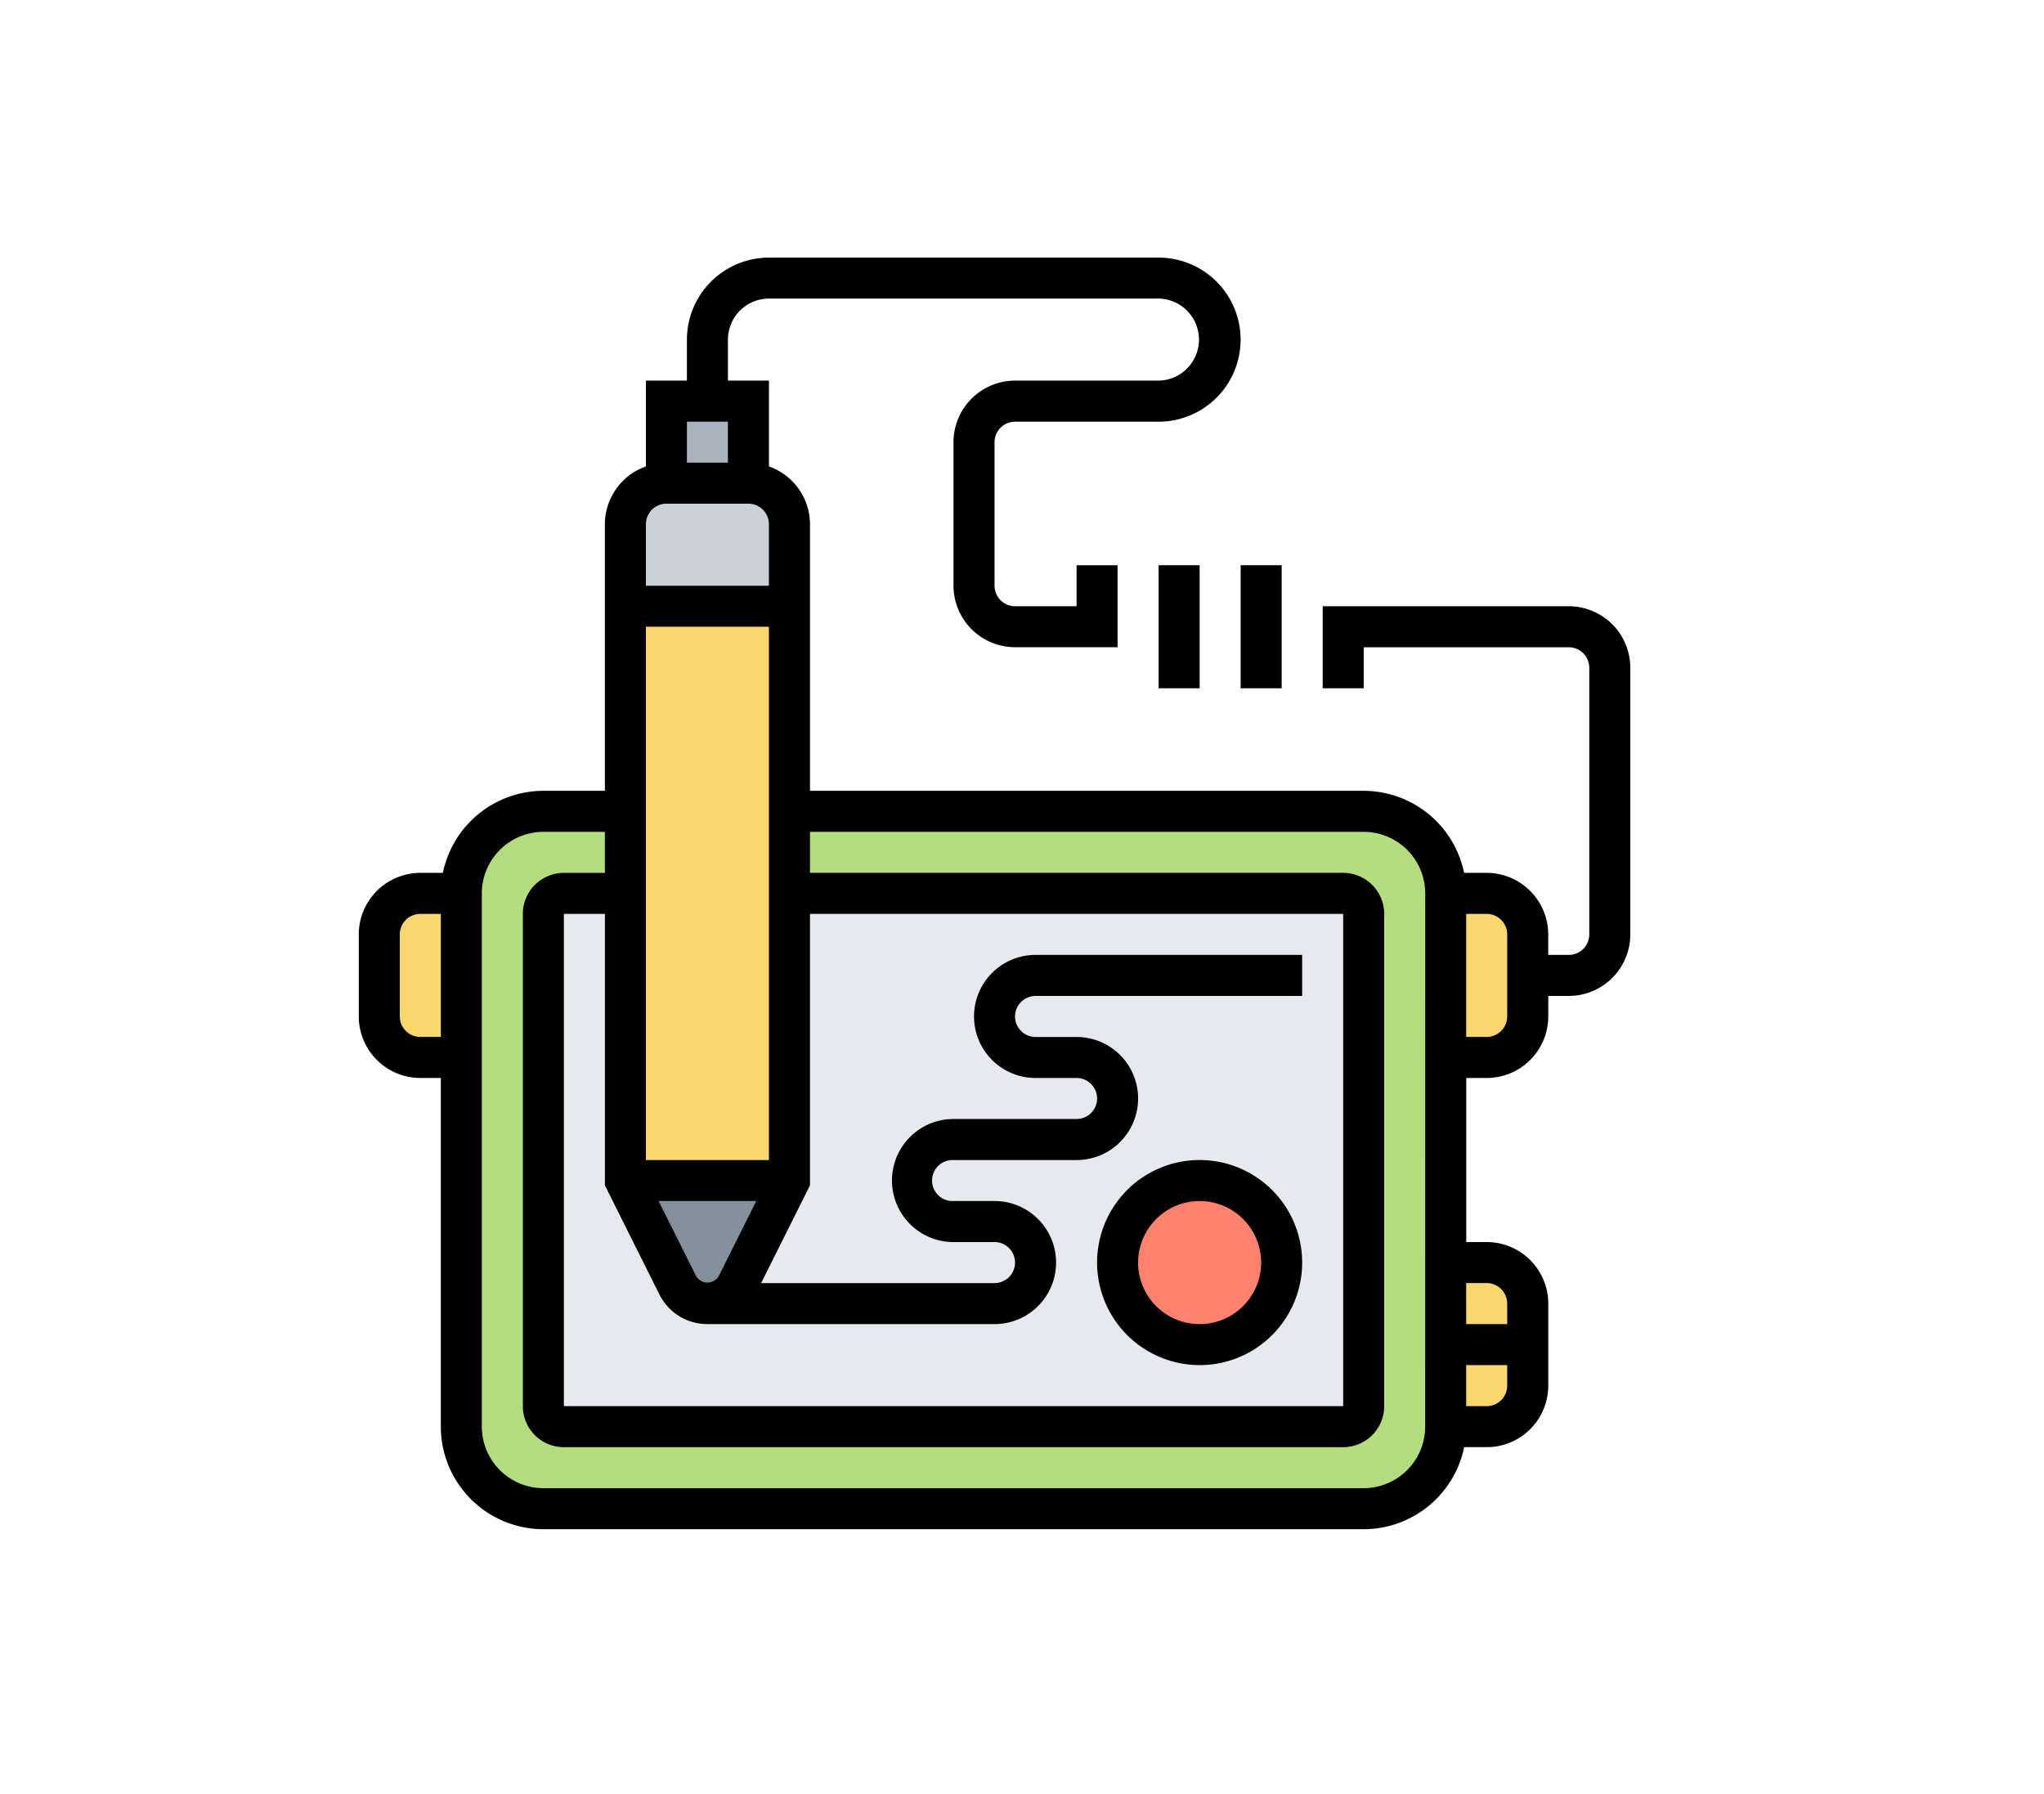 <svg xmlns="http://www.w3.org/2000/svg" width="188" height="165" viewBox="0 0 188 165">
  <g id="Grupo_85602" data-name="Grupo 85602" transform="translate(8886 6075)">
    <g id="tablero-de-dibujo" transform="translate(-8853 -6051.313)">
      <g id="Grupo_85551" data-name="Grupo 85551" transform="translate(1.886 58.475)">
        <path id="Trazado_154701" data-name="Trazado 154701" d="M427.773,392H424v15.09h3.773a3.783,3.783,0,0,0,3.773-3.773v-7.545A3.783,3.783,0,0,0,427.773,392Zm0,0" transform="translate(-325.914 -358.047)" fill="#fcd770"/>
        <path id="Trazado_154702" data-name="Trazado 154702" d="M427.773,248H424v15.09h3.773a3.783,3.783,0,0,0,3.773-3.773v-7.545A3.783,3.783,0,0,0,427.773,248Zm0,0" transform="translate(-325.914 -248)" fill="#fcd770"/>
        <path id="Trazado_154703" data-name="Trazado 154703" d="M8,251.773v7.545a3.783,3.783,0,0,0,3.773,3.773h3.773V248H11.773A3.783,3.783,0,0,0,8,251.773Zm0,0" transform="translate(-8 -248)" fill="#fcd770"/>
      </g>
      <path id="Trazado_154704" data-name="Trazado 154704" d="M130.541,265.043v7.545A7.543,7.543,0,0,1,123,280.133H47.545A7.543,7.543,0,0,1,40,272.588V223.545A7.543,7.543,0,0,1,47.545,216H55.09v7.545H49.431a1.892,1.892,0,0,0-1.886,1.886V270.7a1.892,1.892,0,0,0,1.886,1.886H121.11A1.892,1.892,0,0,0,123,270.7V225.431a1.892,1.892,0,0,0-1.886-1.886H70.18V216H123a7.543,7.543,0,0,1,7.545,7.545Zm0,0" transform="translate(-30.569 -165.07)" fill="#b4dd7f"/>
      <path id="Trazado_154705" data-name="Trazado 154705" d="M145.565,248H94.635v26.408l-4.81,9.639a3.068,3.068,0,0,1-5.471,0l-4.81-9.639V248H73.886A1.892,1.892,0,0,0,72,249.886v45.271a1.892,1.892,0,0,0,1.886,1.886h71.679a1.892,1.892,0,0,0,1.886-1.886V249.886A1.892,1.892,0,0,0,145.565,248Zm0,0" transform="translate(-55.023 -189.525)" fill="#e6e9ed"/>
      <path id="Trazado_154706" data-name="Trazado 154706" d="M311.09,367.545A7.545,7.545,0,1,1,303.545,360,7.545,7.545,0,0,1,311.09,367.545Zm0,0" transform="translate(-226.208 -275.118)" fill="#ff826e"/>
      <path id="Trazado_154707" data-name="Trazado 154707" d="M127.545,56v7.545H120V56Zm0,0" transform="translate(-91.706 -42.796)" fill="#aab2bd"/>
      <path id="Trazado_154708" data-name="Trazado 154708" d="M119.09,360l-4.81,9.639a3.068,3.068,0,0,1-5.471,0L104,360Zm0,0" transform="translate(-79.478 -275.118)" fill="#838f9b"/>
      <path id="Trazado_154709" data-name="Trazado 154709" d="M119.09,162.408v26.408H104V136h15.09Zm0,0" transform="translate(-79.478 -103.933)" fill="#fcd770"/>
      <path id="Trazado_154710" data-name="Trazado 154710" d="M119.09,91.773v7.545H104V91.773A3.783,3.783,0,0,1,107.773,88h7.545A3.783,3.783,0,0,1,119.09,91.773Zm0,0" transform="translate(-79.478 -67.251)" fill="#ccd1d9"/>
      <path id="Trazado_154711" data-name="Trazado 154711" d="M111.29,32.067H88.655v7.545h3.773V35.839H111.29a1.889,1.889,0,0,1,1.886,1.886V62.247a1.889,1.889,0,0,1-1.886,1.886H109.4V62.247a5.666,5.666,0,0,0-5.659-5.659h-2.077a9.447,9.447,0,0,0-9.241-7.545H41.5V24.522a5.651,5.651,0,0,0-3.773-5.312V11.318H33.953V7.545a3.776,3.776,0,0,1,3.773-3.773H73.565a3.773,3.773,0,0,1,0,7.545h-13.2A5.666,5.666,0,0,0,54.7,16.976v13.2a5.666,5.666,0,0,0,5.659,5.659h9.431V28.294H66.02v3.773H60.361a1.889,1.889,0,0,1-1.886-1.886v-13.2a1.889,1.889,0,0,1,1.886-1.886h13.2a7.545,7.545,0,1,0,0-15.09H37.726A7.553,7.553,0,0,0,30.18,7.545v3.773H26.408V19.21a5.651,5.651,0,0,0-3.773,5.312V49.043H16.976a9.449,9.449,0,0,0-9.241,7.545H5.659A5.666,5.666,0,0,0,0,62.247v7.545a5.666,5.666,0,0,0,5.659,5.659H7.545v32.067a9.442,9.442,0,0,0,9.431,9.431H92.428a9.449,9.449,0,0,0,9.241-7.545h2.077a5.666,5.666,0,0,0,5.659-5.659V96.2a5.666,5.666,0,0,0-5.659-5.659h-1.886V75.451h1.886a5.666,5.666,0,0,0,5.659-5.659V67.906h1.886a5.666,5.666,0,0,0,5.659-5.659V37.726A5.666,5.666,0,0,0,111.29,32.067ZM5.659,71.679a1.889,1.889,0,0,1-1.886-1.886V62.247a1.889,1.889,0,0,1,1.886-1.886H7.545V71.679ZM31.023,93.669l-3.449-6.9H36.56l-3.449,6.9A1.21,1.21,0,0,1,31.023,93.669ZM37.726,83H26.408V33.953H37.726ZM27.649,95.357a4.916,4.916,0,0,0,4.417,2.729H58.475a5.659,5.659,0,1,0,0-11.318H54.7A1.886,1.886,0,1,1,54.7,83H66.02a5.659,5.659,0,1,0,0-11.318H62.247a1.886,1.886,0,1,1,0-3.773H86.769V64.133H62.247a5.659,5.659,0,0,0,0,11.318H66.02a1.886,1.886,0,0,1,0,3.773H54.7a5.659,5.659,0,1,0,0,11.318h3.773a1.886,1.886,0,0,1,0,3.773H37.005L41.5,85.327V60.361H90.541v45.271H18.863V60.361h3.773V85.327Zm6.3-80.267v3.773H30.18V15.09Zm-5.659,7.545h7.545a1.889,1.889,0,0,1,1.886,1.886V30.18H26.408V24.522A1.889,1.889,0,0,1,28.294,22.635Zm69.792,84.882a5.666,5.666,0,0,1-5.659,5.659H16.976a5.666,5.666,0,0,1-5.659-5.659V58.475a5.666,5.666,0,0,1,5.659-5.659h5.659v3.773H18.863a3.776,3.776,0,0,0-3.773,3.773v45.271a3.776,3.776,0,0,0,3.773,3.773H90.541a3.776,3.776,0,0,0,3.773-3.773V60.361a3.776,3.776,0,0,0-3.773-3.773H41.5V52.816H92.428a5.666,5.666,0,0,1,5.659,5.659Zm5.659-1.886h-1.886v-3.773h3.773v1.886A1.889,1.889,0,0,1,103.745,105.632Zm0-11.318a1.889,1.889,0,0,1,1.886,1.886v1.886h-3.773V94.314Zm1.886-24.522a1.889,1.889,0,0,1-1.886,1.886h-1.886V60.361h1.886a1.889,1.889,0,0,1,1.886,1.886Zm0,0"/>
      <path id="Trazado_154712" data-name="Trazado 154712" d="M344,120h3.773v11.318H344Zm0,0" transform="translate(-262.89 -91.706)"/>
      <path id="Trazado_154713" data-name="Trazado 154713" d="M312,120h3.773v11.318H312Zm0,0" transform="translate(-238.435 -91.706)"/>
      <path id="Trazado_154714" data-name="Trazado 154714" d="M297.431,370.863A9.431,9.431,0,1,0,288,361.431,9.443,9.443,0,0,0,297.431,370.863Zm0-15.09a5.659,5.659,0,1,1-5.659,5.659A5.666,5.666,0,0,1,297.431,355.773Zm0,0" transform="translate(-220.094 -269.004)"/>
    </g>
    <rect id="Rectángulo_31742" data-name="Rectángulo 31742" width="188" height="165" transform="translate(-8886 -6075)" fill="none"/>
  </g>
</svg>
